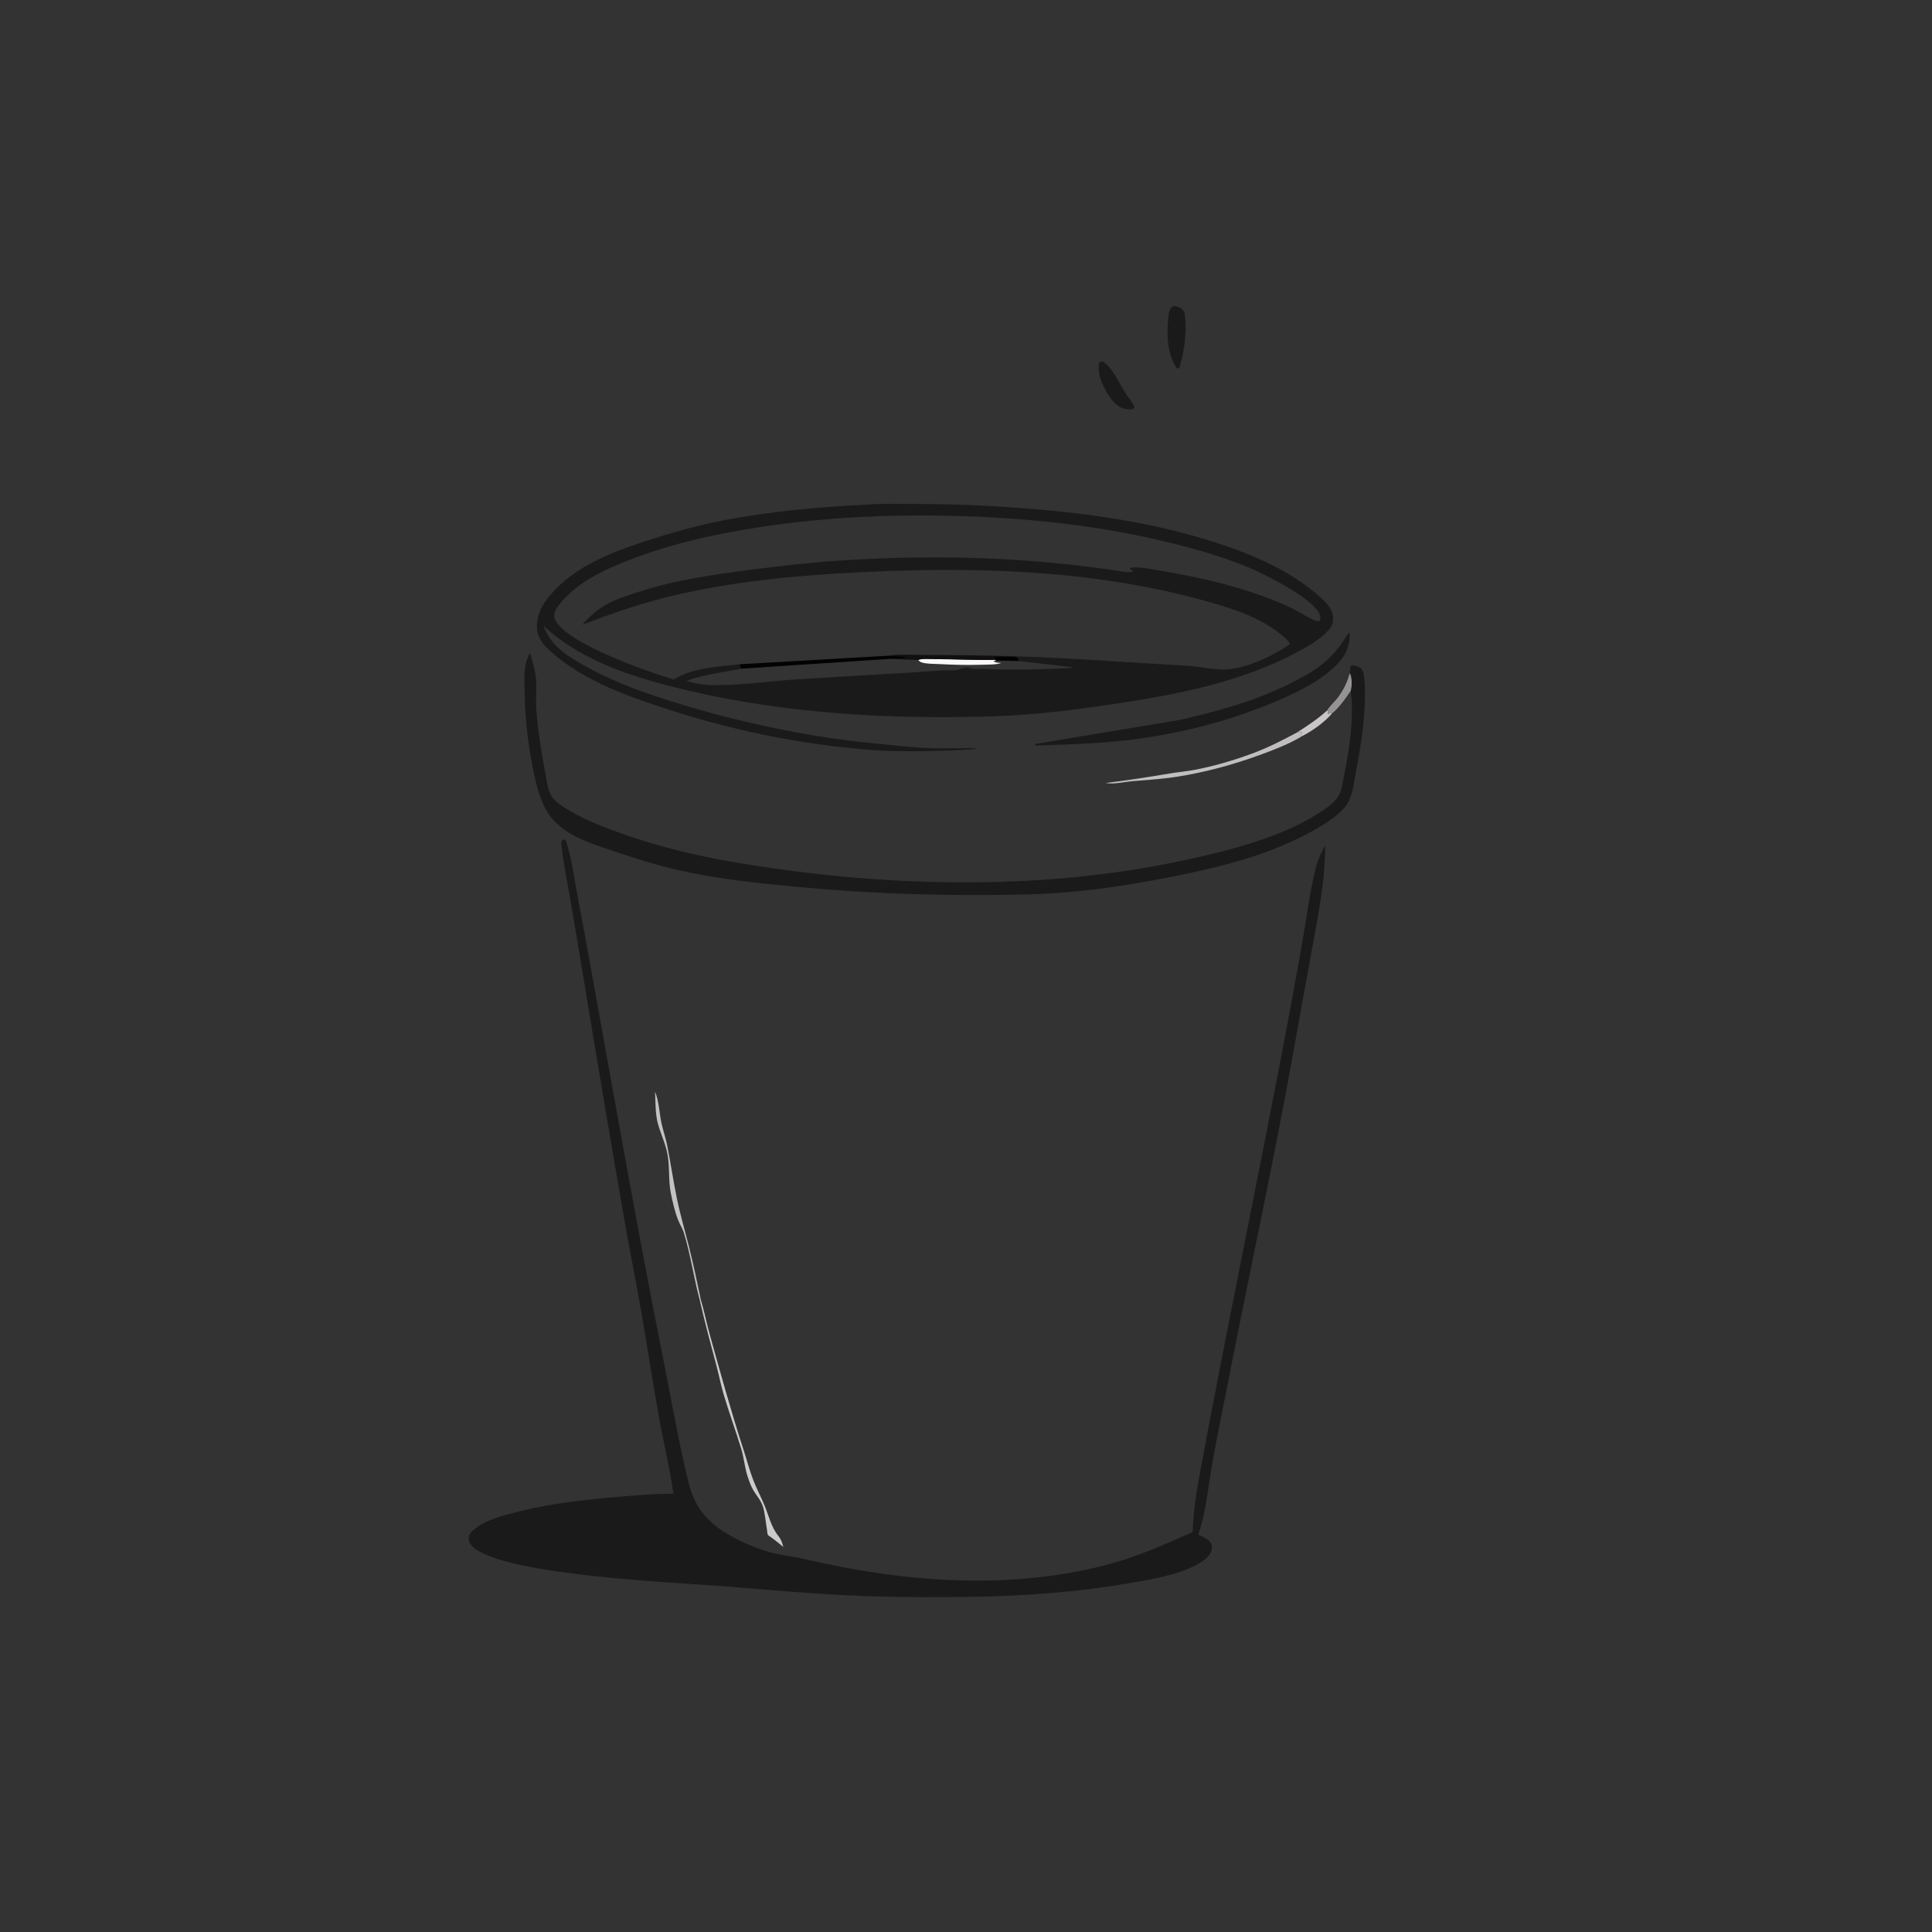 <?xml version="1.0" encoding="utf-8" ?>
<svg xmlns="http://www.w3.org/2000/svg" xmlns:xlink="http://www.w3.org/1999/xlink" width="512" height="512">
	<rect width="100%" height="100%" fill="#333333" stroke="none"/>
	<path fill="#CDCBCC" fill-opacity="0.969" transform="scale(0.667 0.667)" d="M527.479 282.114C527.78 282.939 527.785 282.885 527.438 283.691C528.515 283.684 528.198 283.011 529.405 283.25C526.428 286.929 521.065 290.665 516.798 292.769L517.316 290.812C516.622 290.968 515.905 291.014 515.199 291.091C519.538 288.335 523.665 285.592 527.479 282.114Z"/>
	<path fill="#969395" transform="scale(0.667 0.667)" d="M536.318 267.37C537.27 268.982 537.191 272.452 536.784 274.266L536.678 274.45C534.912 277.027 533.081 279.762 530.856 281.97C530.585 282.238 529.781 283.171 529.405 283.25C528.198 283.011 528.515 283.684 527.438 283.691C527.785 282.885 527.78 282.939 527.479 282.114C527.706 281.151 530.615 278.415 531.368 277.405C533.782 274.166 535.213 271.284 536.318 267.37Z"/>
	<path fill="#C3C1C2" transform="scale(0.667 0.667)" d="M278.103 516.907C275.695 508.036 274.417 498.691 271.755 489.938C271.219 488.176 270.098 486.458 269.414 484.707C268.081 481.295 267.229 477.558 266.516 473.963C265.503 468.861 266.141 463.603 265.182 458.53C264.378 454.276 262.522 450.556 261.393 446.472C260.339 442.66 260.445 437.718 260.262 433.751C261.835 437.49 261.947 442.114 262.784 446.088C263.414 449.08 264.467 451.975 265.066 454.975C266.486 462.092 267.513 469.271 268.984 476.394C270.295 482.748 272.167 489.031 273.749 495.33C275.506 502.327 276.995 509.439 278.48 516.504L278.103 516.907Z"/>
	<path fill="#CDCBCC" fill-opacity="0.988" transform="scale(0.667 0.667)" d="M278.48 516.504C279.76 520.851 280.637 525.264 281.843 529.623C286.116 545.065 290.369 560.489 295.325 575.731C296.639 579.771 297.715 583.877 299.212 587.862C300.506 591.307 302.271 594.546 303.685 597.938C305.468 602.218 306.355 606.672 309.291 610.312C310.354 611.631 310.795 612.997 311.222 614.613C309.723 613.369 308.216 612.166 306.655 611.001C306.316 610.748 305.319 610.168 305.09 609.837C304.886 609.54 304.776 608.028 304.706 607.626C304.201 604.71 303.984 601.364 303.108 598.551C302.363 596.157 300.537 594.193 299.288 592.062C298.358 590.477 297.697 588.614 297.112 586.875C295.893 583.255 295.64 579.411 294.536 575.77C292.309 568.425 289.613 561.176 287.46 553.81C286.383 550.126 285.643 546.336 284.658 542.625C282.38 534.049 280.073 525.564 278.103 516.907L278.48 516.504Z"/>
	<path fill="#1B1A1A" transform="scale(0.667 0.667)" d="M436.836 143.812C437.289 143.677 437.717 143.677 438.188 143.65C442.09 146.159 444.398 151.828 446.875 155.702C448.156 157.704 449.826 159.59 450.726 161.788L450.188 162.552C448.876 162.698 447.722 162.702 446.438 162.342C443.563 161.538 441.098 158.332 439.679 155.824C437.74 152.398 435.732 147.741 436.836 143.812Z"/>
	<path fill="#C3C1C2" fill-opacity="0.98" transform="scale(0.667 0.667)" d="M515.199 291.091C515.905 291.014 516.622 290.968 517.316 290.812L516.798 292.769L516.768 292.829C511.86 295.74 506.319 297.848 500.969 299.812C490.101 303.802 478.941 306.85 467.48 308.634C461.581 309.552 455.534 309.908 449.588 310.41C446.441 310.677 442.375 311.733 439.312 311.082C448.013 310.068 456.437 308.705 465.066 307.27C468.223 306.744 471.439 306.473 474.575 305.885C482.141 304.468 490.248 302.079 497.468 299.407C503.597 297.139 509.454 294.181 515.199 291.091Z"/>
	<path fill="#1B1A1A" transform="scale(0.667 0.667)" d="M465.99 121.688C466.81 121.609 466.548 121.577 467.378 121.734C468.782 122.001 469.745 122.801 470.541 123.938C471.784 130.769 470.645 139.55 468.562 146.138L468.163 146.404L467.438 146.24C466.5 144.5 465.568 142.815 465.033 140.898L464.874 140.297C463.592 135.634 463.727 129.829 464.322 125.043C464.513 123.5 464.742 122.659 465.99 121.688Z"/>
	<path fill="#1B1A1A" transform="scale(0.667 0.667)" d="M535.866 251.438L536.252 251.625C536.393 256.004 535.032 259.753 532.089 263.039C525.976 269.864 516.089 274.774 507.766 278.331C490.039 285.908 471.375 290.931 452.271 293.534C438.773 295.374 425.162 295.772 411.562 296.222L411.268 296.052L411.375 295.581L468.602 286.069C483.711 282.642 498.715 278.531 512.625 271.553C517.527 269.094 522.534 266.399 526.693 262.774C530.476 259.478 533.208 255.661 535.866 251.438Z"/>
	<path fill="#1B1A1A" transform="scale(0.667 0.667)" d="M536.318 267.37C536.32 266.247 536.333 265.454 536.812 264.404C537.823 264.147 539.793 264.834 540.683 265.521C541.892 266.456 542.16 270.057 542.232 271.623C542.759 283.143 540.935 295.338 538.741 306.602C537.756 311.659 537.56 317.162 533.917 321.177C530.37 325.086 525.15 328.168 520.559 330.678C503.234 340.147 483.331 344.874 464.094 348.649C445.662 352.267 427.245 354.891 408.428 355.365C378.191 356.125 348.107 355.278 318 352.496C301.741 350.993 285.309 349.289 269.358 345.685C260.874 343.768 252.677 341.125 244.44 338.371C236.225 335.624 227.292 333.029 220.912 326.894C214.958 321.169 213.157 312.399 211.613 304.602C209.572 294.294 208.514 284.281 208.417 273.779C208.368 268.516 207.901 264.09 210.614 259.405C211.431 262.584 212.64 266.139 212.951 269.382C213.32 273.237 212.83 277.334 213.058 281.25C213.536 289.488 214.945 297.747 216.416 305.855C216.974 308.93 217.484 313.611 219.085 316.285C220.442 318.55 223.758 320.577 225.996 321.913C232.948 326.063 240.795 329.017 248.411 331.687C270.375 339.39 293.108 343.255 316.125 346.207C348.425 350.351 381.702 351.714 414.216 349.574C438.388 347.983 462.918 344.132 486.381 338.067C499.249 334.74 513.599 329.959 524.757 322.56C527.485 320.751 530.165 319.052 531.857 316.144C533.154 313.916 533.476 310.901 533.982 308.395C536.119 297.794 538.058 285.257 536.678 274.45L536.784 274.266C537.191 272.452 537.27 268.982 536.318 267.37Z"/>
	<path fill="#1B1A1A" transform="scale(0.667 0.667)" d="M223.481 333.562C224.184 333.485 224.215 333.613 224.812 333.932C227.372 341.715 228.189 349.518 229.728 357.486C232.83 373.545 235.665 389.654 238.558 405.75C246.66 450.812 254.712 495.895 263.676 540.797C266.856 556.724 269.618 572.862 273.464 588.641C275.865 598.49 280.43 604.329 289.184 609.566C294.693 612.86 301.993 615.912 308.289 617.331C311.834 618.13 315.468 618.431 319.022 619.275C357.877 628.505 400.017 631.976 439.153 621.879C449.981 619.085 460.404 614.742 470.57 610.135C471.11 609.891 473.687 608.939 473.881 608.646C473.942 608.554 473.936 607.201 473.943 607.066C474.033 605.23 474.175 603.391 474.342 601.56C474.892 595.536 475.959 589.414 477.068 583.465C486.93 530.562 497.87 477.832 508.05 424.989C511.256 408.343 514.391 391.678 517.312 374.977C518.989 365.394 520.273 355.513 522.481 346.05C523.352 342.315 524.574 339.219 526.518 335.916C526.507 350.463 523.525 364.772 520.926 379.026C518.547 392.072 516.151 405.124 513.843 418.184C505.872 462.486 496.249 506.455 487.629 550.631C485.57 561.182 483.341 571.791 481.499 582.375C479.923 591.433 479.143 600.939 476.115 609.632C476.79 610.106 476.501 609.947 477.197 610.278C478.841 611.061 480.558 611.765 481.312 613.555C481.764 614.627 481.438 616.302 480.834 617.25C479.526 619.301 477.278 620.771 475.167 621.868C467.43 625.892 457.553 627.488 449.032 628.964C428.494 632.524 407.271 634.128 386.438 634.434C371.737 634.65 356.884 634.654 342.188 634.091C323.477 633.375 304.715 631.582 286.048 630.145C265.92 628.596 202.963 625.86 188.692 615.294C187.424 614.355 186.311 613.093 186.22 611.438C186.159 610.326 186.567 609.469 187.312 608.69C191.12 604.707 197.649 602.798 202.839 601.376C214.759 598.109 226.906 596.5 239.184 595.309C248.622 594.394 258.075 593.564 267.564 593.452C266.092 582.928 263.435 572.433 261.607 561.938C259.289 548.639 257.206 535.303 254.925 522C252.81 509.661 250.285 497.392 248.139 485.062C242.757 454.149 237.55 423.208 232.444 392.25C230.465 380.247 228.455 368.241 226.396 356.25C225.286 349.782 223.909 343.249 223.183 336.732C223.053 335.567 222.858 334.642 223.481 333.562Z"/>
	<path fill="#1B1A1A" transform="scale(0.667 0.667)" d="M345.136 200.465L346.592 200.347C351.376 200.033 356.325 200.242 361.125 200.23C372.166 200.202 382.98 200.448 393.999 201.091C424.273 202.858 454.404 206.255 483.37 215.681C497.97 220.432 512.694 226.751 524.306 237.03C526.916 239.34 529.492 241.76 529.635 245.438C529.731 247.91 529.114 249.07 527.438 250.835C523.959 254.498 519.37 256.987 514.953 259.335C490.511 272.326 462.303 276.906 435.188 280.786C421.744 282.71 408.026 284.185 394.44 284.607C354.321 285.853 313.291 283.659 274.125 274.531C253.815 269.798 231.566 263.285 216.003 248.672C216.288 249.913 216.996 251.037 217.587 252.163C220.829 258.037 227.212 261.682 232.887 264.842C244.872 271.517 257.794 275.949 270.877 279.917C288.313 285.205 305.945 289.301 323.916 292.317C335.472 294.256 347.395 295.382 359.062 296.548C362.639 296.906 366.35 297.155 369.938 297.269C373.944 297.397 377.991 297.271 382.002 297.272C383.938 297.272 386.255 297.008 388.101 297.593L379.136 298.133C368.108 298.478 356.529 298.78 345.541 297.926C317.146 295.721 289.799 289.934 262.775 281.001C246.761 275.708 229.917 269.443 217.483 257.602C215.071 255.305 213.295 252.375 213.295 248.961C213.295 242.698 217.038 237.851 221.212 233.625C230.278 224.446 243.698 219.17 255.75 215.244C266.303 211.806 277.013 208.716 287.932 206.645C306.74 203.078 326.03 201.347 345.136 200.465ZM293.91 263.91L352.093 260.573C357.073 259.797 362.662 260.251 367.711 260.242C379.547 260.221 391.3 260.447 403.125 260.745C426.064 261.422 448.857 263.276 471.757 264.523C477.292 264.824 483.37 266.521 488.853 265.851C496.701 264.892 506.182 260.391 512.597 255.855C511.651 254.155 509.437 252.42 507.879 251.242C499.82 245.143 490.29 241.997 480.68 239.259C436.02 226.532 389.399 225.098 343.309 227.281C318.761 228.444 294.069 230.638 270.055 236.053C256.672 239.07 244.083 243.258 231.354 248.266C234.354 244.84 237.152 242.237 241.159 240.032C244.729 238.068 248.923 236.743 252.786 235.459C267.266 230.647 282.297 228.457 297.375 226.497C309.46 224.927 321.529 223.529 333.695 222.713C370.561 220.241 407.621 221.286 444.174 226.797C445.562 227.006 449.371 227.84 450.249 226.883L449.769 226.581C449.089 226.138 449.344 226.335 448.776 225.75C451.255 224.781 457.498 226.154 460.27 226.61C477.813 229.494 494.544 233.413 510.94 240.539C514.254 241.98 517.241 243.897 520.435 245.563C521.586 246.163 522.913 246.969 524.25 246.787C524.692 246.028 524.687 245.228 524.414 244.366C522.405 238.003 501.981 227.886 495.995 225.409C485.133 220.915 473.844 217.764 462.429 215.048C436.726 208.932 410.535 206.058 384.169 205.139C357.065 204.194 330.106 205.238 303.26 209.226C283.627 212.143 264.003 216.544 245.655 224.266C238.022 227.478 230.522 231.368 224.707 237.38C223.299 238.836 221.356 240.957 220.582 242.812C220.101 243.965 220.081 245.466 220.688 246.574C225.781 255.874 257.24 266.873 267.681 269.98L268.111 269.714C275.381 265.322 285.646 264.84 293.91 263.91ZM352.093 260.573L293.91 263.91L294.369 265.688C294.243 265.831 293.229 265.938 293.027 265.975C286.079 267.223 279.431 268.167 272.716 270.464C276.641 271.883 280.531 272.238 284.686 272.215C295.435 272.156 306.323 270.583 317.062 269.886C336.437 268.629 355.828 267.711 375.188 266.32C376.716 266.21 379.243 266.554 380.625 266.066C382.527 265.395 383.063 265.268 385.125 265.316C386.206 266.034 388.888 265.697 390.257 265.755C402.062 266.263 414.193 266.013 425.998 265.361L425.627 265.035L405.229 262.696L404.695 262.589L404.252 261.228L403.213 261.063L403.125 260.745C391.3 260.447 379.547 260.221 367.711 260.242C362.662 260.251 357.073 259.797 352.093 260.573Z"/>
	<path fill="white" fill-opacity="0.969" transform="scale(0.667 0.667)" d="M364.773 262.212C366.547 261.514 369.717 261.896 371.705 261.89C379.682 261.867 387.701 262.359 395.661 262.186L395.663 262.457L394.686 262.658C395.56 263.341 396.343 263.315 397.403 263.384L397.858 263.409C395.649 264.183 392.019 264.041 389.625 264.119C384.278 264.292 378.786 264.136 373.442 263.865C371.197 263.751 368.529 263.823 366.375 263.258C365.693 263.08 365.277 262.68 364.773 262.212Z"/>
	<path fill="#110F10" transform="scale(0.667 0.667)" d="M352.093 260.573C357.073 259.797 362.662 260.251 367.711 260.242C379.547 260.221 391.3 260.447 403.125 260.745L403.213 261.063L404.252 261.228L404.695 262.589L395.663 262.457L395.661 262.186C387.701 262.359 379.682 261.867 371.705 261.89C369.717 261.896 366.547 261.514 364.773 262.212L353.124 261.806C355.705 261.316 358.376 262.214 360.64 260.809L352.515 260.61L352.093 260.573Z"/>
	<path fill="#030203" transform="scale(0.667 0.667)" d="M395.661 262.186L395.138 261.372L395.438 260.993L403.213 261.063L404.252 261.228L404.695 262.589L395.663 262.457L395.661 262.186Z"/>
	<path fill="#030203" transform="scale(0.667 0.667)" d="M293.91 263.91L352.093 260.573L352.515 260.61L360.64 260.809C358.376 262.214 355.705 261.316 353.124 261.806L294.369 265.688L293.91 263.91Z"/>
</svg>
